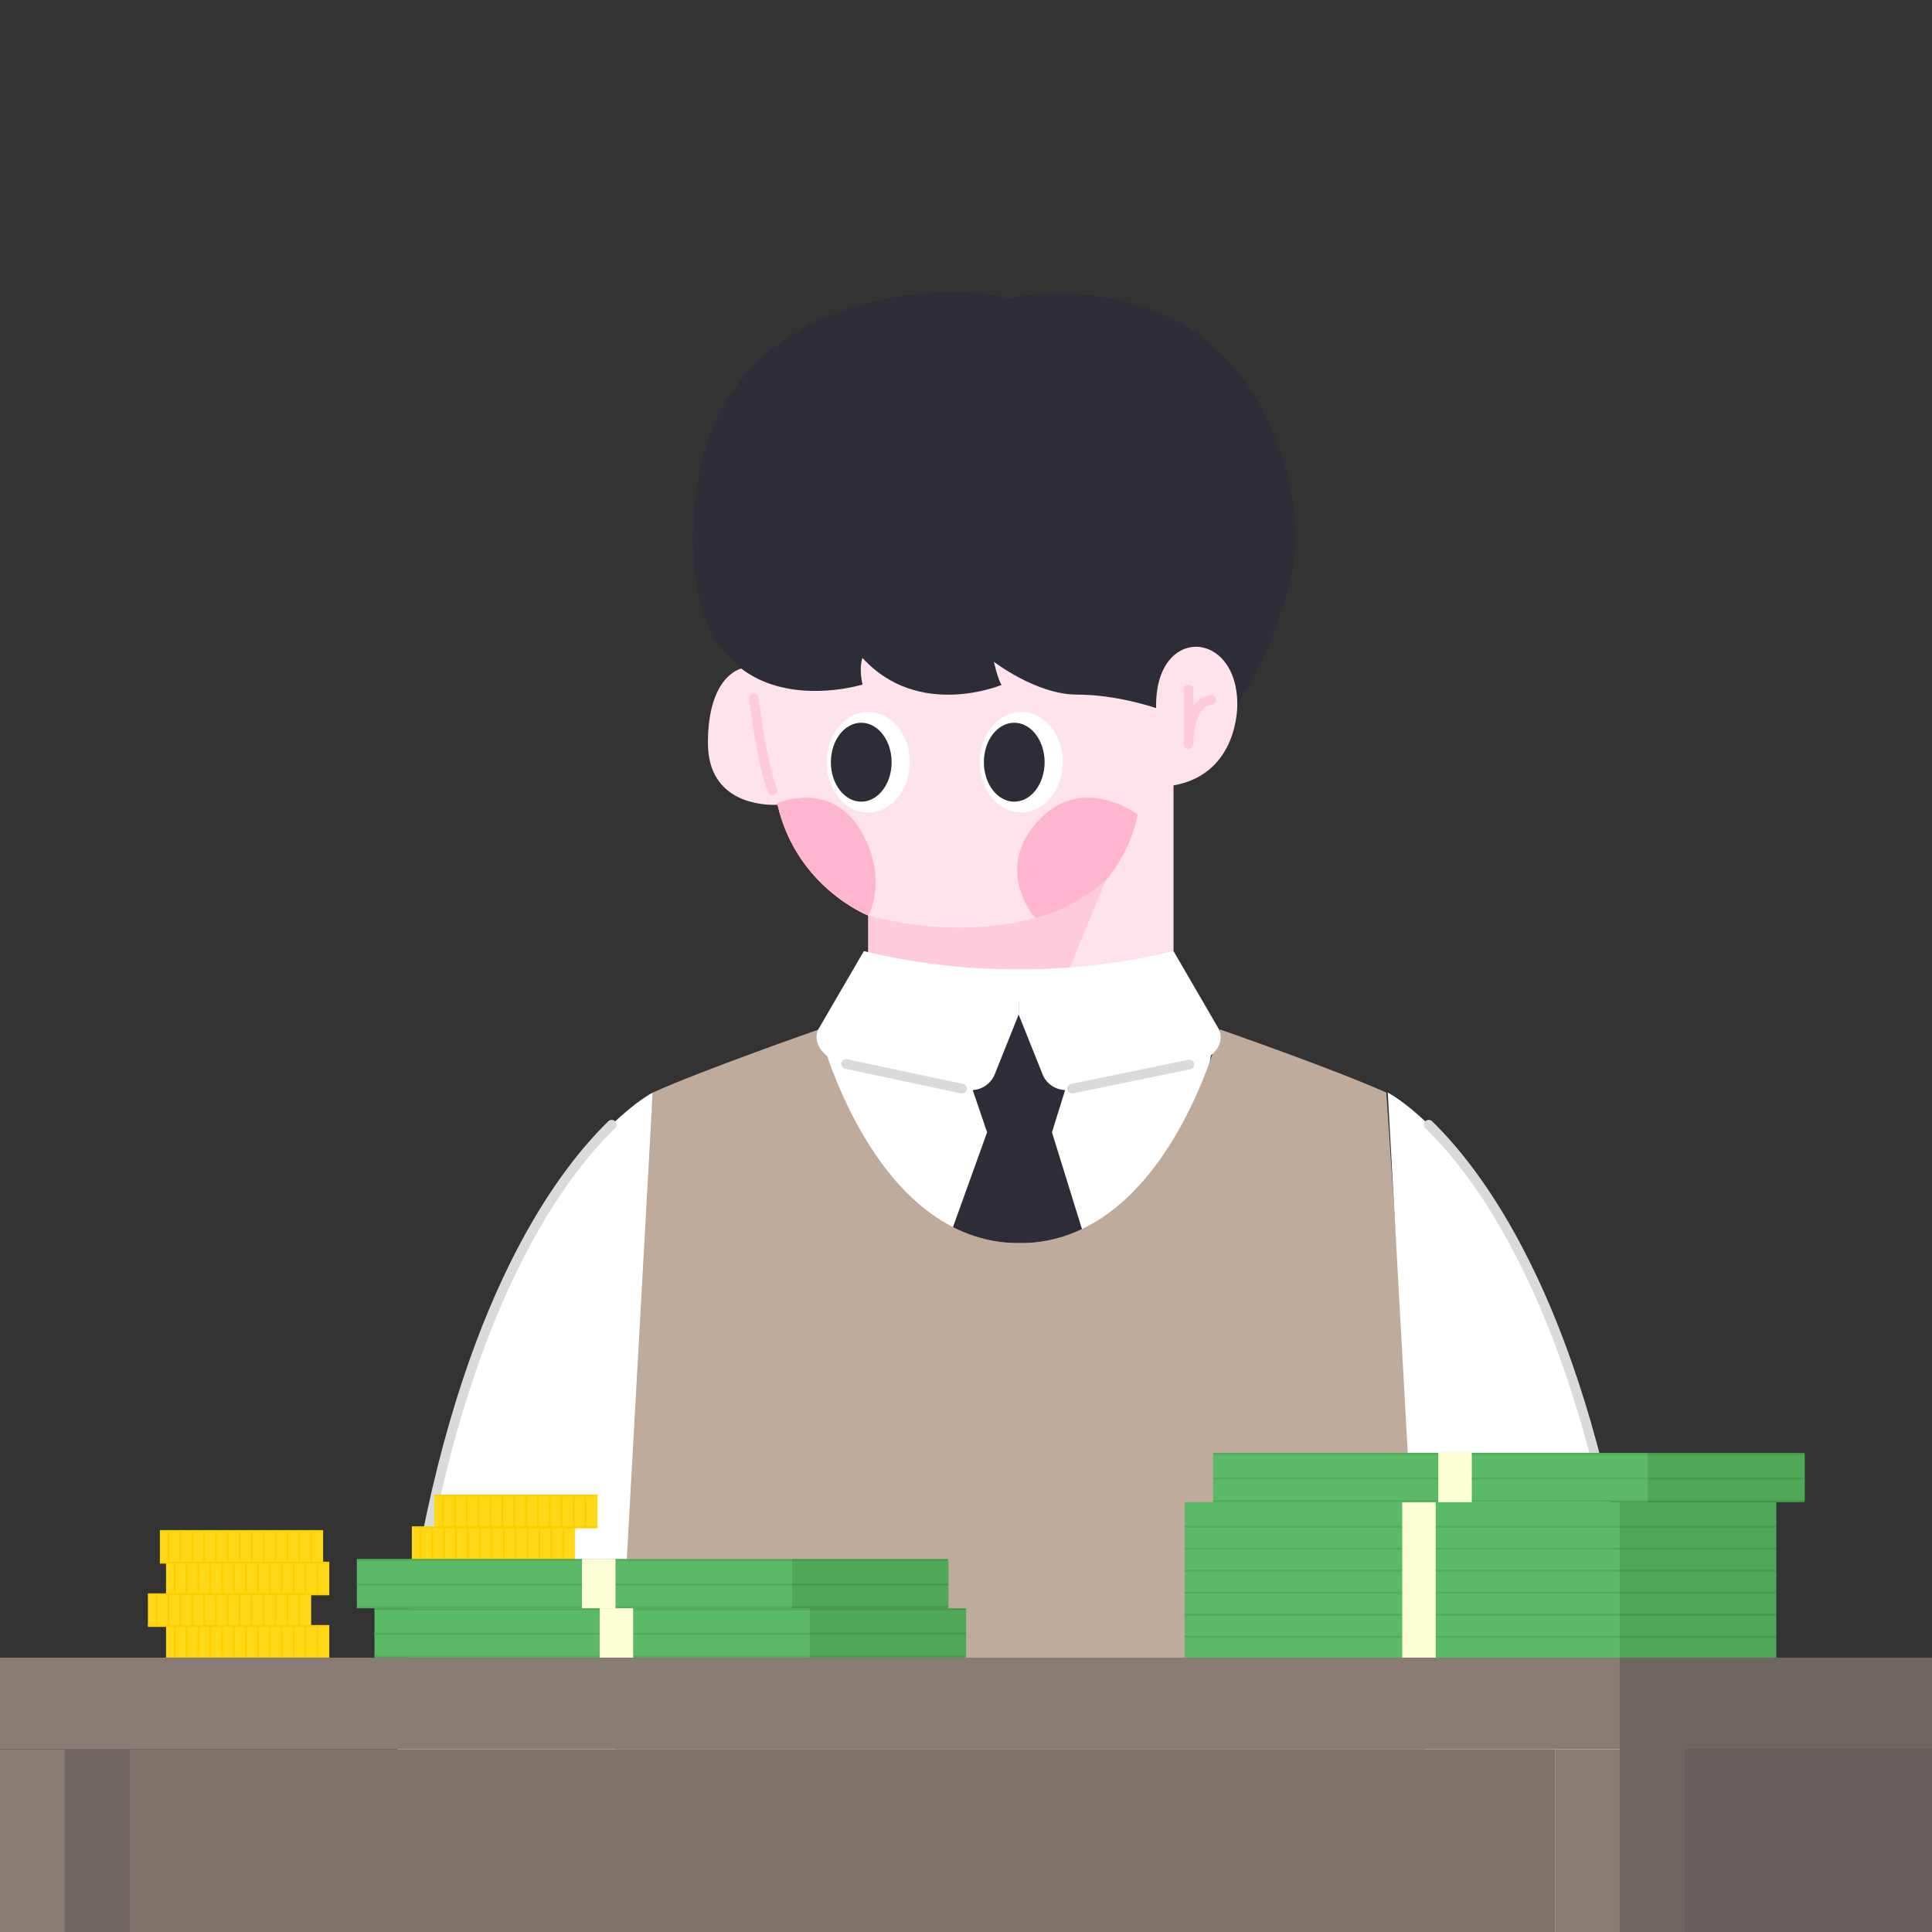 <svg xmlns="http://www.w3.org/2000/svg" viewBox="0 0 1000 1000"><rect x="0" y="0" width="1000" height="1000" fill="#333333" stroke="none"/><defs><style>.cls-1{fill:#ffe3ec;}.cls-2{fill:#ffcbdc;}.cls-3{fill:#ffb5cd;}.cls-4{fill:#fff;}.cls-5{fill:#2d2d37;}.cls-11,.cls-12,.cls-15,.cls-6,.cls-8{fill:none;}.cls-6{stroke:#ffcbdc;}.cls-6,.cls-8{stroke-linecap:round;stroke-linejoin:round;stroke-width:5px;}.cls-7{fill:#bfab9b;}.cls-8{stroke:#dadada;}.cls-9{fill:#5aba68;}.cls-10{fill:#4ea858;}.cls-11{stroke:#52aa5d;}.cls-11,.cls-12,.cls-15{stroke-miterlimit:10;}.cls-12{stroke:#47994d;}.cls-13{fill:#ffffd7;}.cls-14{fill:#ffd817;}.cls-15{stroke:#ffce00;}.cls-16{fill:#52aa5d;}.cls-17{fill:#47994d;}.cls-18{fill:#897c74;}.cls-19{fill:#706661;}.cls-20{fill:#7f736c;}.cls-21{fill:#665e5a;}</style></defs><g id="얼굴"><path class="cls-1" d="M640.42,364.52s1,36-33,42v117h-158V473.91s-37-14.39-47-57.39c0,0-.39,0-1.08.05-6,.16-34.92-.68-34.92-32.05,0-35,17.26-38.46,17.26-38.46s-8.26-136.85,119.74-135.2S642.42,336.52,640.42,364.52Z"/></g><g id="표정"><path class="cls-2" d="M449.42,473.91s76,22.61,123-18.39l-28,68h-95Z"/><path class="cls-3" d="M588.85,421.57s-26.82-20.18-49.06.95c-27.37,26-4.06,52.52-4.06,52.52s18.3-3.63,36.69-19.52A77,77,0,0,0,588.85,421.57Z"/><path class="cls-3" d="M449.42,473.91s-37-14.39-47-57.39c0,0-.39,0-1.08.05l1.57-1.05s27.51-12,43,15.08C460,455.2,449.42,473.91,449.42,473.91Z"/><path class="cls-3" d="M535.73,475s18.3-3.63,36.69-19.52a77,77,0,0,0,16.43-33.95"/><ellipse class="cls-4" cx="528.61" cy="394.52" rx="21.5" ry="26"/><ellipse class="cls-5" cx="524.97" cy="394.52" rx="15.72" ry="20.43"/><ellipse class="cls-4" cx="449.42" cy="394.52" rx="21.5" ry="26"/><ellipse class="cls-5" cx="445.78" cy="394.52" rx="15.72" ry="20.43"/><path class="cls-6" d="M615.2,356.75v28.49s-.68-21.42,11.85-23"/><path class="cls-6" d="M390.14,361.54s4.63,36.24,9.73,47.41"/></g><g id="머리카락"><path class="cls-5" d="M640.42,364.52c0-39-43-41-42,2,0,0-20-7-41-7s-43-17-43-17,2,9,4,12c0,0-43,18-72-14,0,0-2,4.6,0,13.8,0,0-97,30.2-87-91.8s145-115,162-108c0,0,96-22,135,64,0,0,21,41,12,80S640.42,364.52,640.42,364.52Z"/></g><g id="와이셔츠_뒷면" data-name="와이셔츠 뒷면"><polyline class="cls-4" points="426.46 539.43 628.03 539.43 607.86 649.73 522.16 660.07 459.85 632.71 435.84 592.9 426.46 539.43"/></g><g id="넥타이"><polygon class="cls-5" points="503.52 564.38 510.92 586.06 490.25 643.5 562.29 643.5 544.5 586.06 551.3 564.24 526.48 516.77 503.52 564.38"/></g><g id="조끼"><path class="cls-7" d="M743.39,988.77c-1.83-75.68-25.84-423.24-25.84-423.24-26.13-11.8-86.09-32.7-86.09-32.7S604,643.44,527.68,643.44h0c-76.36,0-103.79-110.61-103.79-110.61s-59.95,20.9-86.09,32.7c0,0-24,347.56-25.83,423.24Z"/></g><g id="와이셔츠_깃" data-name="와이셔츠 깃"><path class="cls-4" d="M527.25,525.12,539.6,556a13.11,13.11,0,0,0,14,8.1l65.5-13.94c6-1.42,15.61-8.22,11.89-17.28L607.42,492.3a336.48,336.48,0,0,1-80.17,9.42Z"/><path class="cls-4" d="M527.25,525.12,514.9,556a13.11,13.11,0,0,1-14,8.1l-65.5-13.94c-6-1.42-15.62-8.22-11.89-17.28l23.62-40.59a336.48,336.48,0,0,0,80.17,9.42Z"/><line class="cls-8" x1="554.91" y1="563.49" x2="615.59" y2="550.99"/><line class="cls-8" x1="497.94" y1="563.49" x2="437.89" y2="550.71"/></g><g id="팔"><path class="cls-4" d="M337.82,565.52l-24.1,434.57H201c6.15-368,135.8-434,136.83-434.56Z"/><path class="cls-8" d="M213.17,840.25c23.45-159.39,74.49-229.91,103.45-258.11"/><path class="cls-4" d="M718.31,565.52l24.1,434.57H855.15c-6.16-368-135.8-434-136.83-434.56Z"/><path class="cls-8" d="M843,840.25C819.5,680.86,768.46,610.34,739.5,582.14"/><path class="cls-4" d="M827.49,730.46a1.55,1.55,0,0,1,0-.21A1.76,1.76,0,0,1,827.49,730.46Z"/></g><g id="책상_위_사물" data-name="책상 위 사물"><rect class="cls-9" x="613.18" y="777.48" width="225.21" height="104.21"/><rect class="cls-10" x="838.39" y="777.48" width="81.02" height="104.21"/><line class="cls-11" x1="613.18" y1="790.2" x2="838.39" y2="790.2"/><line class="cls-11" x1="613.18" y1="801.6" x2="838.39" y2="801.6"/><line class="cls-11" x1="613.18" y1="813" x2="838.39" y2="813"/><line class="cls-11" x1="613.18" y1="824.39" x2="838.39" y2="824.39"/><line class="cls-11" x1="613.18" y1="835.79" x2="838.39" y2="835.79"/><line class="cls-11" x1="613.18" y1="847.19" x2="838.39" y2="847.19"/><line class="cls-11" x1="613.18" y1="858.58" x2="838.39" y2="858.58"/><line class="cls-11" x1="613.18" y1="869.98" x2="838.39" y2="869.98"/><line class="cls-12" x1="838.39" y1="790.2" x2="919.19" y2="790.2"/><line class="cls-12" x1="838.39" y1="801.6" x2="919.19" y2="801.6"/><line class="cls-12" x1="838.39" y1="813" x2="919.19" y2="813"/><line class="cls-12" x1="838.39" y1="824.39" x2="919.19" y2="824.39"/><line class="cls-12" x1="838.39" y1="835.79" x2="919.19" y2="835.79"/><line class="cls-12" x1="838.39" y1="847.19" x2="919.19" y2="847.19"/><line class="cls-12" x1="838.39" y1="858.58" x2="919.19" y2="858.58"/><line class="cls-12" x1="838.39" y1="869.98" x2="919.19" y2="869.98"/><rect class="cls-13" x="725.79" y="777.48" width="17.32" height="104.21"/><rect class="cls-14" x="82.76" y="792.46" width="84.49" height="16.38"/><line class="cls-15" x1="82.76" y1="808.84" x2="167.25" y2="808.84"/><line class="cls-15" x1="82.76" y1="792.46" x2="167.25" y2="792.46"/><line class="cls-15" x1="87.2" y1="792.46" x2="87.2" y2="808.84"/><line class="cls-15" x1="93.35" y1="792.46" x2="93.35" y2="808.84"/><line class="cls-15" x1="99.51" y1="792.46" x2="99.51" y2="808.84"/><line class="cls-15" x1="105.66" y1="792.46" x2="105.66" y2="808.84"/><line class="cls-15" x1="111.82" y1="792.46" x2="111.82" y2="808.84"/><line class="cls-15" x1="117.97" y1="792.46" x2="117.97" y2="808.84"/><line class="cls-15" x1="124.13" y1="792.46" x2="124.13" y2="808.84"/><line class="cls-15" x1="130.28" y1="792.46" x2="130.28" y2="808.84"/><line class="cls-15" x1="136.44" y1="792.46" x2="136.44" y2="808.84"/><line class="cls-15" x1="142.59" y1="792.46" x2="142.59" y2="808.84"/><line class="cls-15" x1="148.74" y1="792.46" x2="148.74" y2="808.84"/><line class="cls-15" x1="154.9" y1="792.46" x2="154.9" y2="808.84"/><line class="cls-15" x1="161.05" y1="792.46" x2="161.05" y2="808.84"/><rect class="cls-14" x="213.17" y="790.52" width="84.49" height="16.38"/><line class="cls-15" x1="213.17" y1="806.9" x2="297.66" y2="806.9"/><line class="cls-15" x1="213.17" y1="790.52" x2="297.66" y2="790.52"/><line class="cls-15" x1="217.61" y1="790.52" x2="217.61" y2="806.9"/><line class="cls-15" x1="223.77" y1="790.52" x2="223.77" y2="806.9"/><line class="cls-15" x1="229.92" y1="790.52" x2="229.92" y2="806.9"/><line class="cls-15" x1="236.08" y1="790.52" x2="236.08" y2="806.9"/><line class="cls-15" x1="242.23" y1="790.52" x2="242.23" y2="806.9"/><line class="cls-15" x1="248.39" y1="790.52" x2="248.39" y2="806.9"/><line class="cls-15" x1="254.54" y1="790.52" x2="254.54" y2="806.9"/><line class="cls-15" x1="260.69" y1="790.52" x2="260.69" y2="806.9"/><line class="cls-15" x1="266.85" y1="790.52" x2="266.85" y2="806.9"/><line class="cls-15" x1="273" y1="790.52" x2="273" y2="806.9"/><line class="cls-15" x1="279.16" y1="790.52" x2="279.16" y2="806.9"/><line class="cls-15" x1="285.31" y1="790.52" x2="285.31" y2="806.9"/><line class="cls-15" x1="291.47" y1="790.52" x2="291.47" y2="806.9"/><rect class="cls-14" x="224.78" y="774.14" width="84.49" height="16.38"/><line class="cls-15" x1="224.78" y1="790.52" x2="309.27" y2="790.52"/><line class="cls-15" x1="224.78" y1="774.14" x2="309.27" y2="774.14"/><line class="cls-15" x1="229.22" y1="774.14" x2="229.22" y2="790.52"/><line class="cls-15" x1="235.38" y1="774.14" x2="235.38" y2="790.52"/><line class="cls-15" x1="241.53" y1="774.14" x2="241.53" y2="790.52"/><line class="cls-15" x1="247.68" y1="774.14" x2="247.68" y2="790.52"/><line class="cls-15" x1="253.84" y1="774.14" x2="253.84" y2="790.52"/><line class="cls-15" x1="259.99" y1="774.14" x2="259.99" y2="790.52"/><line class="cls-15" x1="266.15" y1="774.14" x2="266.15" y2="790.52"/><line class="cls-15" x1="272.3" y1="774.14" x2="272.3" y2="790.52"/><line class="cls-15" x1="278.46" y1="774.14" x2="278.46" y2="790.52"/><line class="cls-15" x1="284.61" y1="774.14" x2="284.61" y2="790.52"/><line class="cls-15" x1="290.77" y1="774.14" x2="290.77" y2="790.52"/><line class="cls-15" x1="296.92" y1="774.14" x2="296.92" y2="790.52"/><line class="cls-15" x1="303.07" y1="774.14" x2="303.07" y2="790.52"/><rect class="cls-14" x="85.95" y="808.84" width="84.49" height="16.38"/><line class="cls-15" x1="85.95" y1="825.22" x2="170.44" y2="825.22"/><line class="cls-15" x1="85.95" y1="808.84" x2="170.44" y2="808.84"/><line class="cls-15" x1="90.39" y1="808.84" x2="90.39" y2="825.22"/><line class="cls-15" x1="96.55" y1="808.84" x2="96.55" y2="825.22"/><line class="cls-15" x1="102.7" y1="808.84" x2="102.7" y2="825.22"/><line class="cls-15" x1="108.85" y1="808.84" x2="108.85" y2="825.22"/><line class="cls-15" x1="115.01" y1="808.84" x2="115.01" y2="825.22"/><line class="cls-15" x1="121.16" y1="808.84" x2="121.16" y2="825.22"/><line class="cls-15" x1="127.32" y1="808.84" x2="127.32" y2="825.22"/><line class="cls-15" x1="133.47" y1="808.84" x2="133.47" y2="825.22"/><line class="cls-15" x1="139.63" y1="808.84" x2="139.63" y2="825.22"/><line class="cls-15" x1="145.78" y1="808.84" x2="145.78" y2="825.22"/><line class="cls-15" x1="151.94" y1="808.84" x2="151.94" y2="825.22"/><line class="cls-15" x1="158.09" y1="808.84" x2="158.09" y2="825.22"/><line class="cls-15" x1="164.24" y1="808.84" x2="164.24" y2="825.22"/><rect class="cls-14" x="85.95" y="841.6" width="84.49" height="16.38"/><line class="cls-15" x1="85.95" y1="857.98" x2="170.44" y2="857.98"/><line class="cls-15" x1="85.95" y1="841.6" x2="170.44" y2="841.6"/><line class="cls-15" x1="90.39" y1="841.6" x2="90.39" y2="857.98"/><line class="cls-15" x1="96.55" y1="841.6" x2="96.55" y2="857.98"/><line class="cls-15" x1="102.7" y1="841.6" x2="102.7" y2="857.98"/><line class="cls-15" x1="108.85" y1="841.6" x2="108.85" y2="857.98"/><line class="cls-15" x1="115.01" y1="841.6" x2="115.01" y2="857.98"/><line class="cls-15" x1="121.16" y1="841.6" x2="121.16" y2="857.98"/><line class="cls-15" x1="127.32" y1="841.6" x2="127.32" y2="857.98"/><line class="cls-15" x1="133.47" y1="841.6" x2="133.47" y2="857.98"/><line class="cls-15" x1="139.63" y1="841.6" x2="139.63" y2="857.98"/><line class="cls-15" x1="145.78" y1="841.6" x2="145.78" y2="857.98"/><line class="cls-15" x1="151.94" y1="841.6" x2="151.94" y2="857.98"/><line class="cls-15" x1="158.09" y1="841.6" x2="158.09" y2="857.98"/><line class="cls-15" x1="164.24" y1="841.6" x2="164.24" y2="857.98"/><rect class="cls-14" x="76.56" y="825.22" width="84.49" height="16.38"/><line class="cls-15" x1="76.56" y1="841.6" x2="161.05" y2="841.6"/><line class="cls-15" x1="76.56" y1="825.22" x2="161.05" y2="825.22"/><line class="cls-15" x1="81.01" y1="825.22" x2="81.01" y2="841.6"/><line class="cls-15" x1="87.16" y1="825.22" x2="87.16" y2="841.6"/><line class="cls-15" x1="93.32" y1="825.22" x2="93.32" y2="841.6"/><line class="cls-15" x1="99.47" y1="825.22" x2="99.47" y2="841.6"/><line class="cls-15" x1="105.63" y1="825.22" x2="105.63" y2="841.6"/><line class="cls-15" x1="111.78" y1="825.22" x2="111.78" y2="841.6"/><line class="cls-15" x1="117.93" y1="825.22" x2="117.93" y2="841.6"/><line class="cls-15" x1="124.09" y1="825.22" x2="124.09" y2="841.6"/><line class="cls-15" x1="130.24" y1="825.22" x2="130.24" y2="841.6"/><line class="cls-15" x1="136.4" y1="825.22" x2="136.4" y2="841.6"/><line class="cls-15" x1="142.55" y1="825.22" x2="142.55" y2="841.6"/><line class="cls-15" x1="148.71" y1="825.22" x2="148.71" y2="841.6"/><line class="cls-15" x1="154.86" y1="825.22" x2="154.86" y2="841.6"/><rect class="cls-9" x="627.93" y="752.48" width="225.21" height="24.54"/><rect class="cls-10" x="853.13" y="752.48" width="81.02" height="24.54"/><line class="cls-11" x1="627.93" y1="765.21" x2="853.13" y2="765.21"/><line class="cls-12" x1="853.13" y1="765.21" x2="933.93" y2="765.21"/><rect class="cls-16" x="627.93" y="776.52" width="225.21" height="1"/><rect class="cls-16" x="627.93" y="751.98" width="225.21" height="1"/><rect class="cls-13" x="744.48" y="751.98" width="17.32" height="25.54"/><rect class="cls-17" x="853.13" y="776.52" width="80.8" height="1"/><rect class="cls-17" x="853.13" y="751.98" width="80.8" height="1"/><rect class="cls-9" x="184.7" y="807.4" width="225.21" height="24.54"/><rect class="cls-10" x="409.91" y="807.4" width="81.02" height="24.54"/><line class="cls-11" x1="184.7" y1="820.13" x2="409.91" y2="820.13"/><line class="cls-12" x1="409.91" y1="820.13" x2="490.71" y2="820.13"/><rect class="cls-16" x="184.7" y="831.44" width="225.21" height="1"/><rect class="cls-16" x="184.7" y="806.9" width="225.21" height="1"/><rect class="cls-13" x="301.26" y="806.9" width="17.32" height="25.54"/><rect class="cls-17" x="409.91" y="831.44" width="80.8" height="1"/><rect class="cls-17" x="409.91" y="806.9" width="80.8" height="1"/><rect class="cls-9" x="193.83" y="832.94" width="225.21" height="24.54"/><rect class="cls-10" x="419.04" y="832.94" width="81.02" height="24.54"/><line class="cls-11" x1="193.83" y1="845.67" x2="419.04" y2="845.67"/><line class="cls-12" x1="419.04" y1="845.67" x2="499.84" y2="845.67"/><rect class="cls-16" x="193.83" y="856.98" width="225.21" height="1"/><rect class="cls-16" x="193.83" y="832.44" width="225.21" height="1"/><rect class="cls-13" x="310.39" y="832.44" width="17.32" height="25.54"/><rect class="cls-17" x="419.04" y="856.98" width="80.8" height="1"/><rect class="cls-17" x="419.04" y="832.44" width="80.8" height="1"/></g><g id="책상"><rect class="cls-18" y="857.98" width="1000" height="47.41"/><rect class="cls-18" y="905.4" width="67.02" height="94.83"/><rect class="cls-18" x="804.88" y="905.39" width="67.02" height="94.83"/><polygon class="cls-19" points="1000 857.98 1000 905.39 871.9 905.39 871.9 1000.22 838.39 1000.22 838.39 857.98 1000 857.98"/><rect class="cls-20" x="67.02" y="905.39" width="737.86" height="94.83"/><rect class="cls-21" x="871.9" y="905.39" width="128.1" height="94.83"/><rect class="cls-19" x="33.51" y="905.39" width="33.51" height="94.83"/></g></svg>